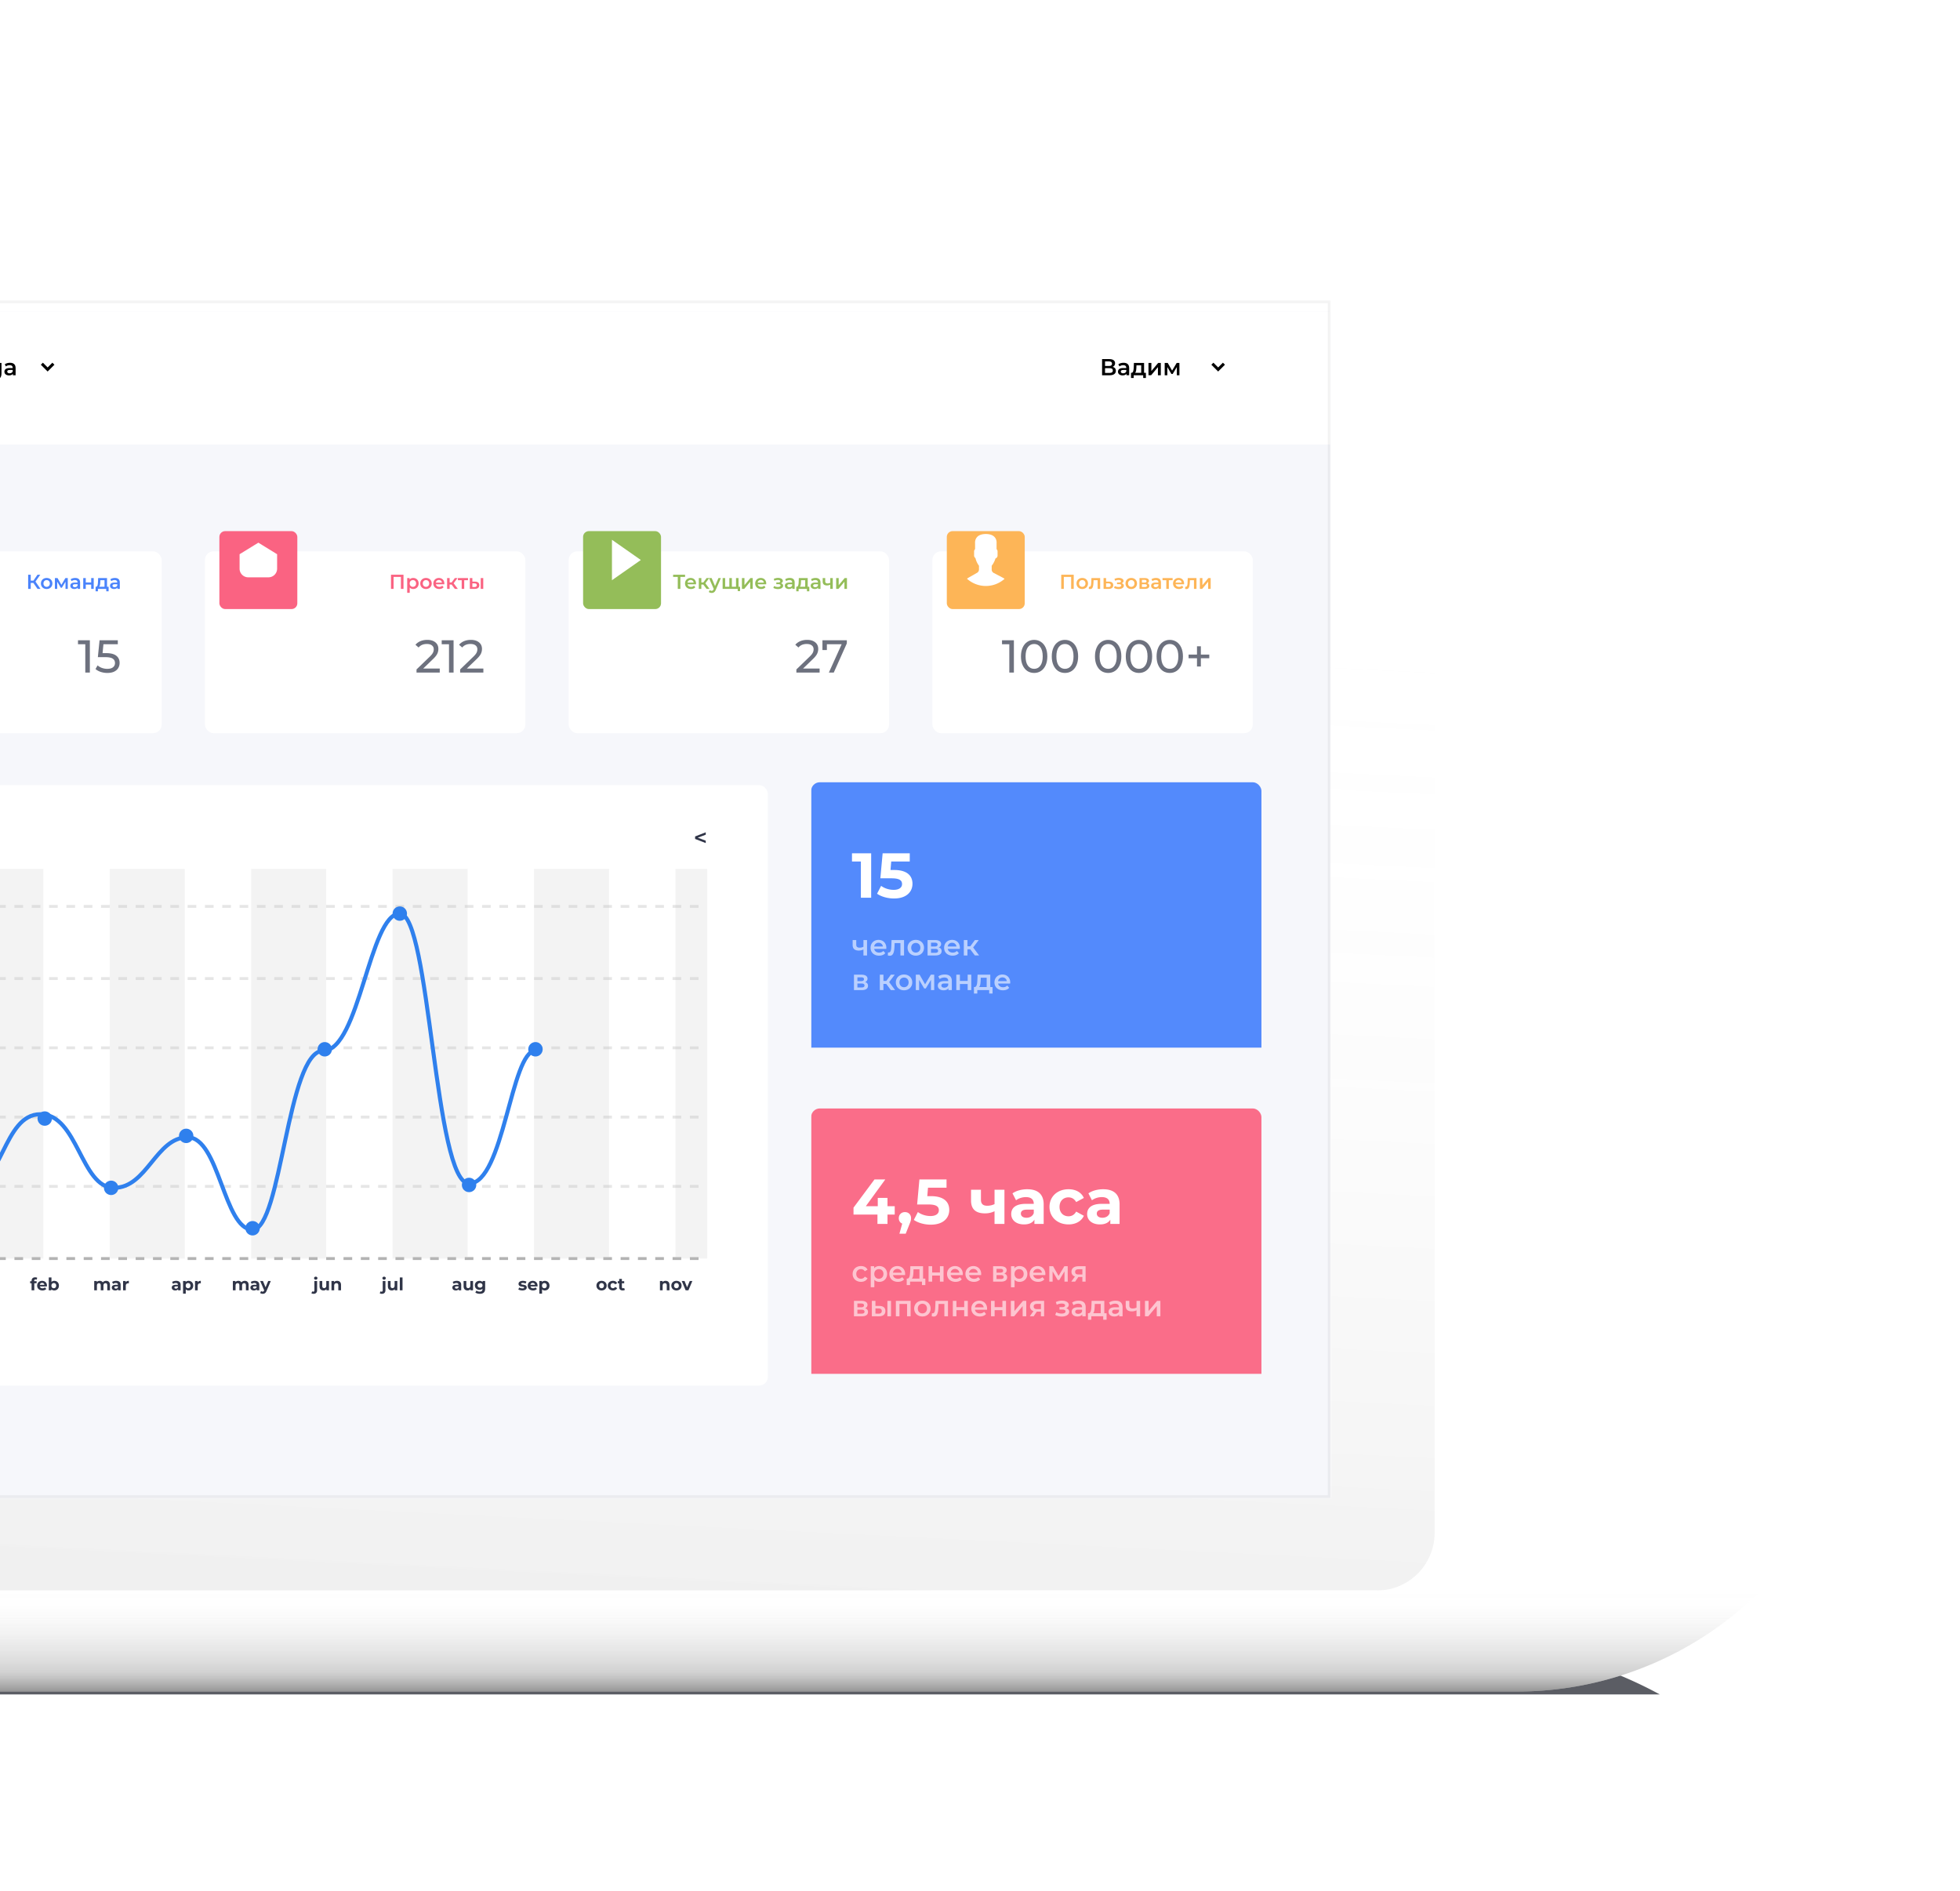 <svg width="679" height="655" fill="none" xmlns="http://www.w3.org/2000/svg" xmlns:xlink="http://www.w3.org/1999/xlink"><g opacity=".78" filter="url(#filter0_f_94:310)"><path d="M-50 578a9 9 0 009 9h616a148.483 148.483 0 00-70.86-18H-41a9 9 0 00-9 9z" fill="#2D2F38"/></g><g filter="url(#filter1_d_94:310)"><rect x="-50" y="65" width="547" height="482" rx="20" fill="#fff"/><rect x="-50" y="65" width="547" height="482" rx="20" fill="url(#paint0_linear_94:310)" fill-opacity=".096"/><path d="M-50 564.5c0-9.665 7.835-17.5 17.5-17.5H610a119.498 119.498 0 01-84.497 35H-32.5c-9.665 0-17.5-7.835-17.5-17.5z" fill="#fff"/><path d="M-50 564.5c0-9.665 7.835-17.5 17.5-17.5H610a119.498 119.498 0 01-84.497 35H-32.5c-9.665 0-17.5-7.835-17.5-17.5z" fill="url(#paint1_linear_94:310)" fill-opacity=".32"/><path d="M-50 564.5c0-9.665 7.835-17.5 17.5-17.5H610a119.498 119.498 0 01-84.497 35H-32.5c-9.665 0-17.5-7.835-17.5-17.5z" fill="url(#paint2_linear_94:310)" fill-opacity=".396"/><mask id="a" style="mask-type:alpha" maskUnits="userSpaceOnUse" x="-50" y="100" width="511" height="415"><path fill="#C4C4C4" d="M-50 100h511v415H-50z"/></mask><g mask="url(#a)"><rect x="-456" y="49" width="1175" height="693" rx="5" fill="#fff"/><rect x="-456" y="49" width="1175" height="693" rx="5" fill="url(#pattern0)"/><g filter="url(#filter2_d_94:310)"><path fill="#F6F7FB" d="M-214 100h675v420h-675z"/></g><g clip-path="url(#clip0_94:310)"><g filter="url(#filter3_d_94:310)"><rect x="281" y="263" width="156" height="96" rx="3" fill="#538AFC"/></g><path d="M295.154 291.6v2.86h3.08V307h3.564v-15.4h-6.644zm14.599 5.786h-1.254l.242-2.926h6.424v-2.86h-9.394l-.792 8.668h3.938c2.794 0 3.586.792 3.586 2.002 0 1.254-1.1 2.002-2.882 2.002-1.606 0-3.212-.506-4.378-1.386l-1.408 2.728c1.496 1.056 3.74 1.65 5.874 1.65 4.4 0 6.402-2.376 6.402-5.104s-1.804-4.774-6.358-4.774z" fill="#fff"/><path opacity=".6" d="M299.12 321.66V324c-.43.2-.9.3-1.34.3-.72 0-1.15-.31-1.15-1.01v-1.63h-1.25v1.71c0 1.33.78 1.93 2.13 1.93a3.7 3.7 0 001.61-.37V327h1.25v-5.34h-1.25zm7.931 2.7c0-1.67-1.14-2.76-2.7-2.76-1.59 0-2.76 1.14-2.76 2.73s1.16 2.74 2.95 2.74c.92 0 1.67-.3 2.15-.87l-.67-.77c-.38.39-.85.58-1.45.58-.93 0-1.58-.5-1.73-1.28h4.19c.01-.12.02-.27.02-.37zm-2.7-1.76c.82 0 1.41.53 1.51 1.3h-3.03c.12-.78.71-1.3 1.52-1.3zm4.519-.94l-.09 2.06c-.06 1.11-.09 2.25-.91 2.25-.07 0-.15-.01-.24-.03l-.06 1.05c.26.07.49.11.69.11 1.26 0 1.54-1.42 1.63-3.32l.05-1.06h2V327h1.25v-5.34h-4.32zm8.383 5.41c1.66 0 2.85-1.14 2.85-2.74 0-1.6-1.19-2.73-2.85-2.73-1.64 0-2.84 1.13-2.84 2.73s1.2 2.74 2.84 2.74zm0-1.07c-.9 0-1.58-.65-1.58-1.67s.68-1.67 1.58-1.67c.91 0 1.59.65 1.59 1.67s-.68 1.67-1.59 1.67zm7.955-1.78c.51-.22.82-.63.82-1.18 0-.88-.78-1.38-2.08-1.38h-2.61V327h2.72c1.44 0 2.14-.56 2.14-1.5 0-.65-.33-1.08-.99-1.28zm-2.68-1.65h1.31c.64 0 .97.21.97.65 0 .44-.33.67-.97.67h-1.31v-1.32zm1.43 3.52h-1.43v-1.37h1.47c.68 0 .99.23.99.7 0 .46-.36.67-1.03.67zm8.571-1.73c0-1.67-1.14-2.76-2.7-2.76-1.59 0-2.76 1.14-2.76 2.73s1.16 2.74 2.95 2.74c.92 0 1.67-.3 2.15-.87l-.67-.77c-.38.39-.85.58-1.45.58-.93 0-1.58-.5-1.73-1.28h4.19c.01-.12.02-.27.02-.37zm-2.7-1.76c.82 0 1.41.53 1.51 1.3h-3.03c.12-.78.71-1.3 1.52-1.3zm7.898 4.4h1.47l-2.07-2.77 1.94-2.57h-1.34l-1.58 2.16h-1v-2.16h-1.25V327h1.25v-2.14h.97l1.61 2.14zm-38.017 9.22c.51-.22.82-.63.82-1.18 0-.88-.78-1.38-2.08-1.38h-2.61V339h2.72c1.44 0 2.14-.56 2.14-1.5 0-.65-.33-1.08-.99-1.28zm-2.68-1.65h1.31c.64 0 .97.21.97.65 0 .44-.33.67-.97.67h-1.31v-1.32zm1.43 3.52h-1.43v-1.37h1.47c.68 0 .99.23.99.7 0 .46-.36.67-1.03.67zm10.165.91h1.47l-2.07-2.77 1.94-2.57h-1.34l-1.58 2.16h-1v-2.16h-1.25V339h1.25v-2.14h.97l1.61 2.14zm4.556.07c1.66 0 2.85-1.14 2.85-2.74 0-1.6-1.19-2.73-2.85-2.73-1.64 0-2.84 1.13-2.84 2.73s1.2 2.74 2.84 2.74zm0-1.07c-.9 0-1.58-.65-1.58-1.67s.68-1.67 1.58-1.67c.91 0 1.59.65 1.59 1.67s-.68 1.67-1.59 1.67zm10.465 1l-.01-5.34h-1.17l-1.99 3.34-1.9-3.34h-1.31V339h1.14v-3.55l1.77 2.99h.54l1.8-2.98V339h1.13zm3.666-5.4c-.86 0-1.69.22-2.26.66l.49.91c.4-.33 1.02-.53 1.62-.53.89 0 1.33.43 1.33 1.16v.08h-1.38c-1.62 0-2.22.7-2.22 1.59 0 .93.77 1.6 1.99 1.6.8 0 1.38-.26 1.68-.72v.65h1.18v-3.13c0-1.54-.89-2.27-2.43-2.27zm-.17 4.56c-.64 0-1.02-.29-1.02-.74 0-.39.23-.71 1.08-.71h1.29v.62c-.21.55-.74.83-1.35.83zm4.147.84h1.25v-2.11h2.69V339h1.25v-5.34h-1.25v2.17h-2.69v-2.17h-1.25V339zm11.775-1.06v-4.28h-4.4l-.07 1.83c-.06 1.25-.19 2.42-.94 2.45h-.25v2.25h1.16V339h4.12v1.19h1.17v-2.25h-.79zm-3.33-2.36l.03-.86h2.05v3.22h-2.63c.43-.41.51-1.36.55-2.36zm10.237.78c0-1.67-1.14-2.76-2.7-2.76-1.59 0-2.76 1.14-2.76 2.73s1.16 2.74 2.95 2.74c.92 0 1.67-.3 2.15-.87l-.67-.77c-.38.39-.85.58-1.45.58-.93 0-1.58-.5-1.73-1.28h4.19c.01-.12.02-.27.02-.37zm-2.7-1.76c.82 0 1.41.53 1.51 1.3h-3.03c.12-.78.71-1.3 1.52-1.3z" fill="#fff"/></g><g clip-path="url(#clip1_94:310)"><g filter="url(#filter4_d_94:310)"><rect x="281" y="376" width="156" height="96" rx="3" fill="#FA6D89"/></g><path d="M309.96 413.862h-2.508v-2.882h-3.366v2.882h-4.136l6.732-9.262h-3.74l-7.26 9.768v2.398h8.294V420h3.476v-3.234h2.508v-2.904zm3.542 2.046c-1.21 0-2.134.836-2.134 2.112 0 .902.462 1.584 1.188 1.87l-.968 3.498h2.178l1.254-3.168c.506-1.21.594-1.628.594-2.2 0-1.254-.88-2.112-2.112-2.112zm8.991-5.522h-1.254l.242-2.926h6.424v-2.86h-9.394l-.792 8.668h3.938c2.794 0 3.586.792 3.586 2.002 0 1.254-1.1 2.002-2.882 2.002-1.606 0-3.212-.506-4.378-1.386l-1.408 2.728c1.496 1.056 3.74 1.65 5.874 1.65 4.4 0 6.402-2.376 6.402-5.104s-1.804-4.774-6.358-4.774zm22.043-2.222v4.972a5.766 5.766 0 01-2.53.572c-1.364 0-2.178-.572-2.178-2.046v-3.498h-3.432v3.718c0 3.102 1.716 4.466 4.84 4.466 1.298 0 2.376-.286 3.3-.748v4.4h3.432v-11.836h-3.432zm11.325-.176c-1.892 0-3.806.506-5.104 1.43l1.232 2.398c.858-.682 2.156-1.1 3.41-1.1 1.848 0 2.728.858 2.728 2.332h-2.728c-3.608 0-5.082 1.452-5.082 3.542 0 2.046 1.65 3.586 4.422 3.586 1.738 0 2.97-.572 3.608-1.65V420h3.212v-6.754c0-3.586-2.09-5.258-5.698-5.258zm-.264 9.878c-1.21 0-1.936-.572-1.936-1.43 0-.792.506-1.386 2.112-1.386h2.354v1.21c-.396 1.078-1.386 1.606-2.53 1.606zm14.576 2.31c2.486 0 4.444-1.1 5.302-2.992l-2.662-1.452c-.638 1.144-1.584 1.628-2.662 1.628-1.738 0-3.102-1.21-3.102-3.278s1.364-3.278 3.102-3.278c1.078 0 2.024.506 2.662 1.628l2.662-1.43c-.858-1.936-2.816-3.014-5.302-3.014-3.85 0-6.6 2.53-6.6 6.094 0 3.564 2.75 6.094 6.6 6.094zm11.985-12.188c-1.892 0-3.806.506-5.104 1.43l1.232 2.398c.858-.682 2.156-1.1 3.41-1.1 1.848 0 2.728.858 2.728 2.332h-2.728c-3.608 0-5.082 1.452-5.082 3.542 0 2.046 1.65 3.586 4.422 3.586 1.738 0 2.97-.572 3.608-1.65V420h3.212v-6.754c0-3.586-2.09-5.258-5.698-5.258zm-.264 9.878c-1.21 0-1.936-.572-1.936-1.43 0-.792.506-1.386 2.112-1.386h2.354v1.21c-.396 1.078-1.386 1.606-2.53 1.606z" fill="#fff"/><path opacity=".6" d="M298.27 440.07c1.04 0 1.87-.45 2.28-1.25l-.96-.56c-.32.51-.8.74-1.33.74-.92 0-1.62-.63-1.62-1.67 0-1.03.7-1.67 1.62-1.67.53 0 1.01.23 1.33.74l.96-.56c-.41-.81-1.24-1.24-2.28-1.24-1.69 0-2.89 1.13-2.89 2.73s1.2 2.74 2.89 2.74zm6.341-5.47c-.73 0-1.35.25-1.77.76v-.7h-1.19v7.28h1.25v-2.59c.43.49 1.03.72 1.71.72 1.56 0 2.71-1.08 2.71-2.74 0-1.65-1.15-2.73-2.71-2.73zm-.14 4.4c-.9 0-1.59-.65-1.59-1.67s.69-1.67 1.59-1.67c.9 0 1.58.65 1.58 1.67s-.68 1.67-1.58 1.67zm9.094-1.64c0-1.67-1.14-2.76-2.7-2.76-1.59 0-2.76 1.14-2.76 2.73s1.16 2.74 2.95 2.74c.92 0 1.67-.3 2.15-.87l-.67-.77c-.38.39-.85.58-1.45.58-.93 0-1.58-.5-1.73-1.28h4.19c.01-.12.02-.27.02-.37zm-2.7-1.76c.82 0 1.41.53 1.51 1.3h-3.03c.12-.78.71-1.3 1.52-1.3zm8.908 3.34v-4.28h-4.4l-.07 1.83c-.06 1.25-.19 2.42-.94 2.45h-.25v2.25h1.16V440h4.12v1.19h1.17v-2.25h-.79zm-3.33-2.36l.03-.86h2.05v3.22h-2.63c.43-.41.51-1.36.55-2.36zm5.237 3.42h1.25v-2.11h2.69V440h1.25v-5.34h-1.25v2.17h-2.69v-2.17h-1.25V440zm11.865-2.64c0-1.67-1.14-2.76-2.7-2.76-1.59 0-2.76 1.14-2.76 2.73s1.16 2.74 2.95 2.74c.92 0 1.67-.3 2.15-.87l-.67-.77c-.38.39-.85.58-1.45.58-.93 0-1.58-.5-1.73-1.28h4.19c.01-.12.02-.27.02-.37zm-2.7-1.76c.82 0 1.41.53 1.51 1.3h-3.03c.12-.78.71-1.3 1.52-1.3zm9.067 1.76c0-1.67-1.14-2.76-2.7-2.76-1.59 0-2.76 1.14-2.76 2.73s1.16 2.74 2.95 2.74c.92 0 1.67-.3 2.15-.87l-.67-.77c-.38.39-.85.58-1.45.58-.93 0-1.58-.5-1.73-1.28h4.19c.01-.12.02-.27.02-.37zm-2.7-1.76c.82 0 1.41.53 1.51 1.3h-3.03c.12-.78.71-1.3 1.52-1.3zm10.701 1.62c.51-.22.82-.63.82-1.18 0-.88-.78-1.38-2.08-1.38h-2.61V440h2.72c1.44 0 2.14-.56 2.14-1.5 0-.65-.33-1.08-.99-1.28zm-2.68-1.65h1.31c.64 0 .97.21.97.65 0 .44-.33.67-.97.67h-1.31v-1.32zm1.43 3.52h-1.43v-1.37h1.47c.68 0 .99.23.99.7 0 .46-.36.67-1.03.67zm6.532-4.49c-.73 0-1.35.25-1.77.76v-.7h-1.19v7.28h1.25v-2.59c.43.49 1.03.72 1.71.72 1.56 0 2.71-1.08 2.71-2.74 0-1.65-1.15-2.73-2.71-2.73zm-.14 4.4c-.9 0-1.59-.65-1.59-1.67s.69-1.67 1.59-1.67c.9 0 1.58.65 1.58 1.67s-.68 1.67-1.58 1.67zm9.094-1.64c0-1.67-1.14-2.76-2.7-2.76-1.59 0-2.76 1.14-2.76 2.73s1.16 2.74 2.95 2.74c.92 0 1.67-.3 2.15-.87l-.67-.77c-.38.39-.85.58-1.45.58-.93 0-1.58-.5-1.73-1.28h4.19c.01-.12.02-.27.02-.37zm-2.7-1.76c.82 0 1.41.53 1.51 1.3h-3.03c.12-.78.71-1.3 1.52-1.3zm10.447 4.4l-.01-5.34h-1.17l-1.99 3.34-1.9-3.34h-1.31V440h1.14v-3.55l1.77 2.99h.54l1.8-2.98V440h1.13zm3.736-5.34c-1.49 0-2.44.67-2.44 1.92 0 .82.43 1.38 1.19 1.64l-1.26 1.78h1.34l1.09-1.61h1.41V440h1.12v-5.34h-2.45zm.04 1.05h1.29v1.81h-1.33c-.77 0-1.17-.28-1.17-.9 0-.64.44-.91 1.21-.91zm-73.962 13.51c.51-.22.82-.63.82-1.18 0-.88-.78-1.38-2.08-1.38h-2.61V452h2.72c1.44 0 2.14-.56 2.14-1.5 0-.65-.33-1.08-.99-1.28zm-2.68-1.65h1.31c.64 0 .97.21.97.65 0 .44-.33.67-.97.67h-1.31v-1.32zm1.43 3.52h-1.43v-1.37h1.47c.68 0 .99.23.99.7 0 .46-.36.67-1.03.67zm6.171-2.67l-1.35-.01v-1.75h-1.25V452l2.42.01c1.46.01 2.28-.66 2.28-1.83 0-1.11-.73-1.76-2.1-1.76zm2.79 3.58h1.25v-5.34h-1.25V452zm-3.08-.91l-1.06-.01v-1.81l1.06.01c.74.01 1.13.27 1.13.88 0 .62-.4.94-1.13.93zm6.011-4.43V452h1.25v-4.28h2.63V452h1.24v-5.34h-5.12zm9.186 5.41c1.66 0 2.85-1.14 2.85-2.74 0-1.6-1.19-2.73-2.85-2.73-1.64 0-2.84 1.13-2.84 2.73s1.2 2.74 2.84 2.74zm0-1.07c-.9 0-1.58-.65-1.58-1.67s.68-1.67 1.58-1.67c.91 0 1.59.65 1.59 1.67s-.68 1.67-1.59 1.67zm4.547-4.34l-.09 2.06c-.06 1.11-.09 2.25-.91 2.25-.07 0-.15-.01-.24-.03l-.06 1.05c.26.07.49.11.69.11 1.26 0 1.54-1.42 1.63-3.32l.05-1.06h2V452h1.25v-5.34h-4.32zm6.003 5.34h1.25v-2.11h2.69V452h1.25v-5.34h-1.25v2.17h-2.69v-2.17h-1.25V452zm11.865-2.64c0-1.67-1.14-2.76-2.7-2.76-1.59 0-2.76 1.14-2.76 2.73s1.16 2.74 2.95 2.74c.92 0 1.67-.3 2.15-.87l-.67-.77c-.38.39-.85.58-1.45.58-.93 0-1.58-.5-1.73-1.28h4.19c.01-.12.02-.27.02-.37zm-2.7-1.76c.82 0 1.41.53 1.51 1.3h-3.03c.12-.78.71-1.3 1.52-1.3zm4.067 4.4h1.25v-2.11h2.69V452h1.25v-5.34h-1.25v2.17h-2.69v-2.17h-1.25V452zm6.866 0h1.15l2.94-3.52V452h1.25v-5.34h-1.14l-2.95 3.52v-3.52h-1.25V452zm9.081-5.34c-1.49 0-2.44.67-2.44 1.92 0 .82.43 1.38 1.19 1.64l-1.26 1.78h1.34l1.09-1.61h1.41V452h1.12v-5.34h-2.45zm.04 1.05h1.29v1.81h-1.33c-.77 0-1.17-.28-1.17-.9 0-.64.44-.91 1.21-.91zm10.045 1.51c.55-.22.9-.65.9-1.17 0-.88-1-1.47-2.37-1.47-.7 0-1.39.15-2.12.49l.32.92c.59-.26 1.15-.39 1.69-.39.75 0 1.2.24 1.2.63s-.37.61-1 .61h-.94v.84h1.04c.67 0 1.05.23 1.05.65 0 .46-.51.73-1.34.73-.66 0-1.34-.17-1.86-.46l-.36.93c.64.36 1.46.56 2.28.56 1.49 0 2.56-.67 2.56-1.66 0-.59-.39-1.02-1.05-1.21zm4.328-2.62c-.86 0-1.69.22-2.26.66l.49.91c.4-.33 1.02-.53 1.62-.53.89 0 1.33.43 1.33 1.16v.08h-1.38c-1.62 0-2.22.7-2.22 1.59 0 .93.77 1.6 1.99 1.6.8 0 1.38-.26 1.68-.72v.65h1.18v-3.13c0-1.54-.89-2.27-2.43-2.27zm-.17 4.56c-.64 0-1.02-.29-1.02-.74 0-.39.23-.71 1.08-.71h1.29v.62c-.21.55-.74.83-1.35.83zm9.056-.22v-4.28h-4.4l-.07 1.83c-.06 1.25-.19 2.42-.94 2.45h-.25v2.25h1.16V452h4.12v1.19h1.17v-2.25h-.79zm-3.33-2.36l.03-.86h2.05v3.22h-2.63c.43-.41.51-1.36.55-2.36zm7.227-1.98c-.86 0-1.69.22-2.26.66l.49.91c.4-.33 1.02-.53 1.62-.53.89 0 1.33.43 1.33 1.16v.08h-1.38c-1.62 0-2.22.7-2.22 1.59 0 .93.77 1.6 1.99 1.6.8 0 1.38-.26 1.68-.72v.65h1.18v-3.13c0-1.54-.89-2.27-2.43-2.27zm-.17 4.56c-.64 0-1.02-.29-1.02-.74 0-.39.23-.71 1.08-.71h1.29v.62c-.21.55-.74.83-1.35.83zm7.427-4.5V449c-.43.2-.9.3-1.34.3-.72 0-1.15-.31-1.15-1.01v-1.63h-1.25v1.71c0 1.33.78 1.93 2.13 1.93a3.7 3.7 0 001.61-.37V452h1.25v-5.34h-1.25zm2.931 5.34h1.15l2.94-3.52V452h1.25v-5.34h-1.14l-2.95 3.52v-3.52h-1.25V452z" fill="#fff"/></g><g filter="url(#filter5_d_94:310)"><path fill="#fff" d="M-214 100h675v46h-675z"/></g><g filter="url(#filter6_d_94:310)"><rect x="-55" y="183" width="111" height="63" rx="3" fill="#fff"/></g><path d="M12.992 200h1.028l-1.736-2.527 1.673-2.373h-.966l-1.406 2.051h-.939V195.1H9.75v4.9h.896v-2.065h.91L12.992 200zm3.166.049c1.162 0 1.995-.798 1.995-1.918 0-1.12-.833-1.911-1.995-1.911-1.148 0-1.988.791-1.988 1.911s.84 1.918 1.988 1.918zm0-.749c-.63 0-1.106-.455-1.106-1.169s.476-1.169 1.106-1.169c.637 0 1.113.455 1.113 1.169s-.476 1.169-1.113 1.169zm7.326.7l-.007-3.738h-.82l-1.392 2.338-1.33-2.338h-.917V200h.798v-2.485l1.239 2.093h.378l1.26-2.086V200h.79zm2.566-3.78c-.602 0-1.183.154-1.582.462l.343.637c.28-.231.714-.371 1.134-.371.623 0 .931.301.931.812v.056h-.966c-1.134 0-1.554.49-1.554 1.113 0 .651.54 1.12 1.393 1.12.56 0 .966-.182 1.176-.504V200h.826v-2.191c0-1.078-.623-1.589-1.7-1.589zm-.119 3.192c-.448 0-.714-.203-.714-.518 0-.273.161-.497.756-.497h.903v.434c-.147.385-.518.581-.945.581zm2.903.588h.875v-1.477h1.883V200h.875v-3.738h-.875v1.519H29.71v-1.519h-.875V200zm8.243-.742v-2.996h-3.08l-.05 1.281c-.041.875-.132 1.694-.657 1.715h-.175v1.575h.812V200h2.884v.833h.819v-1.575h-.553zm-2.331-1.652l.02-.602h1.436v2.254H34.36c.3-.287.357-.952.385-1.652zm5.058-1.386c-.602 0-1.183.154-1.582.462l.343.637c.28-.231.714-.371 1.134-.371.623 0 .931.301.931.812v.056h-.966c-1.134 0-1.554.49-1.554 1.113 0 .651.54 1.12 1.393 1.12.56 0 .966-.182 1.176-.504V200h.826v-2.191c0-1.078-.623-1.589-1.7-1.589zm-.119 3.192c-.448 0-.714-.203-.714-.518 0-.273.161-.497.756-.497h.903v.434c-.147.385-.518.581-.945.581z" fill="#4A83FB"/><path opacity=".7" d="M31.13 217.8V229h-1.583v-9.808h-2.528V217.8h4.112zm5.65 4.464c1.6 0 2.774.304 3.52.912.758.597 1.137 1.419 1.137 2.464 0 .661-.16 1.259-.48 1.792-.31.523-.785.939-1.425 1.248-.629.299-1.407.448-2.335.448a7.48 7.48 0 01-2.289-.352c-.736-.245-1.343-.581-1.824-1.008l.736-1.264c.385.363.875.656 1.472.88a5.58 5.58 0 001.889.32c.842 0 1.493-.176 1.952-.528.469-.363.703-.853.703-1.472 0-.672-.255-1.179-.767-1.52-.513-.352-1.387-.528-2.625-.528H33.9l.593-5.856h6.32v1.392h-4.977l-.303 3.072h1.248z" fill="#303548"/><g filter="url(#filter7_d_94:310)"><rect x="71" y="183" width="111" height="63" rx="3" fill="#fff"/></g><g filter="url(#filter8_d_94:310)"><rect x="76" y="176" width="27" height="27" rx="2" fill="#FA6382"/></g><path d="M83 188v5a3 3 0 003 3h7a3 3 0 003-3v-5l-6.5-4-6.5 4z" fill="#fff"/><path d="M135.45 195.1v4.9h.896v-4.13h2.541V200h.896v-4.9h-4.333zm7.689 1.12c-.511 0-.945.175-1.239.532v-.49h-.833v5.096h.875v-1.813c.301.343.721.504 1.197.504 1.092 0 1.897-.756 1.897-1.918 0-1.155-.805-1.911-1.897-1.911zm-.098 3.08c-.63 0-1.113-.455-1.113-1.169s.483-1.169 1.113-1.169 1.106.455 1.106 1.169-.476 1.169-1.106 1.169zm4.531.749c1.162 0 1.995-.798 1.995-1.918 0-1.12-.833-1.911-1.995-1.911-1.148 0-1.988.791-1.988 1.911s.84 1.918 1.988 1.918zm0-.749c-.63 0-1.106-.455-1.106-1.169s.476-1.169 1.106-1.169c.637 0 1.113.455 1.113 1.169s-.476 1.169-1.113 1.169zm6.36-1.148c0-1.169-.798-1.932-1.89-1.932-1.113 0-1.932.798-1.932 1.911s.812 1.918 2.065 1.918c.644 0 1.169-.21 1.505-.609l-.469-.539c-.266.273-.595.406-1.015.406-.651 0-1.106-.35-1.211-.896h2.933c.007-.084.014-.189.014-.259zm-1.89-1.232c.574 0 .987.371 1.057.91h-2.121c.084-.546.497-.91 1.064-.91zm5.528 3.08h1.029l-1.449-1.939 1.358-1.799h-.938l-1.106 1.512h-.7v-1.512h-.875V200h.875v-1.498h.679L157.57 200zm4.559-3.738h-3.5v.742h1.316V200h.875v-2.996h1.309v-.742zm2.455 1.232l-.945-.007v-1.225h-.875V200l1.694.007c1.022.007 1.596-.462 1.596-1.281 0-.777-.511-1.232-1.47-1.232zm1.953 2.506h.875v-3.738h-.875V200zm-2.156-.637l-.742-.007v-1.267l.742.007c.518.007.791.189.791.616 0 .434-.28.658-.791.651z" fill="#FA6382"/><path opacity=".7" d="M152.343 227.608V229h-8.048v-1.088l4.56-4.4c.555-.533.928-.992 1.12-1.376.192-.395.288-.789.288-1.184 0-.587-.208-1.04-.624-1.36-.405-.331-.992-.496-1.76-.496-1.237 0-2.192.405-2.864 1.216l-1.088-.944c.437-.533 1.008-.949 1.712-1.248.715-.299 1.509-.448 2.384-.448 1.173 0 2.107.283 2.8.848.693.555 1.04 1.312 1.04 2.272a3.87 3.87 0 01-.384 1.696c-.256.533-.741 1.141-1.456 1.824l-3.424 3.296h5.744zm4.788-9.808V229h-1.584v-9.808h-2.528V217.8h4.112zm10.322 9.808V229h-8.048v-1.088l4.56-4.4c.554-.533.928-.992 1.12-1.376.192-.395.288-.789.288-1.184 0-.587-.208-1.04-.624-1.36-.406-.331-.992-.496-1.76-.496-1.238 0-2.192.405-2.864 1.216l-1.088-.944c.437-.533 1.008-.949 1.712-1.248.714-.299 1.509-.448 2.384-.448 1.173 0 2.106.283 2.8.848.693.555 1.04 1.312 1.04 2.272a3.87 3.87 0 01-.384 1.696c-.256.533-.742 1.141-1.456 1.824l-3.424 3.296h5.744z" fill="#303548"/><g filter="url(#filter9_d_94:310)"><rect x="197" y="183" width="111" height="63" rx="3" fill="#fff"/></g><g filter="url(#filter10_d_94:310)"><rect x="202" y="176" width="27" height="27" rx="2" fill="#94BD59"/></g><path d="M222 190l-10-7v14l10-7z" fill="#fff"/><path d="M237.327 195.1h-4.144v.77h1.617V200h.903v-4.13h1.624v-.77zm3.804 3.052c0-1.169-.798-1.932-1.89-1.932-1.113 0-1.932.798-1.932 1.911s.812 1.918 2.065 1.918c.644 0 1.169-.21 1.505-.609l-.469-.539c-.266.273-.595.406-1.015.406-.651 0-1.106-.35-1.211-.896h2.933c.007-.084.014-.189.014-.259zm-1.89-1.232c.574 0 .987.371 1.057.91h-2.121c.084-.546.497-.91 1.064-.91zm5.528 3.08h1.029l-1.449-1.939 1.358-1.799h-.938l-1.106 1.512h-.7v-1.512h-.875V200h.875v-1.498h.679l1.127 1.498zm4.122-3.738l-1.183 2.765-1.176-2.765h-.91l1.631 3.752-.063.147c-.168.371-.35.518-.658.518a.948.948 0 01-.644-.259l-.35.644c.238.217.63.343 1.001.343.623 0 1.099-.259 1.442-1.106l1.75-4.039h-.84zm6.957 2.996v-2.996h-.875v2.996h-1.435v-2.996h-.875v2.996h-1.449v-2.996h-.875V200h5.229v.77h.819v-1.512h-.539zm1.177.742h.805l2.058-2.464V200h.875v-3.738h-.798l-2.065 2.464v-2.464h-.875V200zm8.415-1.848c0-1.169-.798-1.932-1.89-1.932-1.113 0-1.932.798-1.932 1.911s.812 1.918 2.065 1.918c.644 0 1.169-.21 1.505-.609l-.469-.539c-.266.273-.595.406-1.015.406-.651 0-1.106-.35-1.211-.896h2.933c.007-.084.014-.189.014-.259zm-1.89-1.232c.574 0 .987.371 1.057.91h-2.121c.084-.546.497-.91 1.064-.91zm7.014 1.134c.385-.154.63-.455.63-.819 0-.616-.7-1.029-1.659-1.029-.49 0-.973.105-1.484.343l.224.644a2.925 2.925 0 011.183-.273c.525 0 .84.168.84.441s-.259.427-.7.427h-.658v.588h.728c.469 0 .735.161.735.455 0 .322-.357.511-.938.511-.462 0-.938-.119-1.302-.322l-.252.651c.448.252 1.022.392 1.596.392 1.043 0 1.792-.469 1.792-1.162 0-.413-.273-.714-.735-.847zm3.029-1.834c-.602 0-1.183.154-1.582.462l.343.637c.28-.231.714-.371 1.134-.371.623 0 .931.301.931.812v.056h-.966c-1.134 0-1.554.49-1.554 1.113 0 .651.539 1.12 1.393 1.12.56 0 .966-.182 1.176-.504V200h.826v-2.191c0-1.078-.623-1.589-1.701-1.589zm-.119 3.192c-.448 0-.714-.203-.714-.518 0-.273.161-.497.756-.497h.903v.434c-.147.385-.518.581-.945.581zm6.34-.154v-2.996h-3.08l-.049 1.281c-.042.875-.133 1.694-.658 1.715h-.175v1.575h.812V200h2.884v.833h.819v-1.575h-.553zm-2.331-1.652l.021-.602h1.435v2.254h-1.841c.301-.287.357-.952.385-1.652zm5.059-1.386c-.602 0-1.183.154-1.582.462l.343.637c.28-.231.714-.371 1.134-.371.623 0 .931.301.931.812v.056h-.966c-1.134 0-1.554.49-1.554 1.113 0 .651.539 1.12 1.393 1.12.56 0 .966-.182 1.176-.504V200h.826v-2.191c0-1.078-.623-1.589-1.701-1.589zm-.119 3.192c-.448 0-.714-.203-.714-.518 0-.273.161-.497.756-.497h.903v.434c-.147.385-.518.581-.945.581zm5.198-3.15v1.638c-.301.14-.63.21-.938.21-.504 0-.805-.217-.805-.707v-1.141h-.875v1.197c0 .931.546 1.351 1.491 1.351a2.59 2.59 0 001.127-.259V200h.875v-3.738h-.875zm2.052 3.738h.805l2.058-2.464V200h.875v-3.738h-.798l-2.065 2.464v-2.464h-.875V200z" fill="#94BD59"/><path opacity=".7" d="M283.937 227.608V229h-8.048v-1.088l4.56-4.4c.555-.533.928-.992 1.12-1.376.192-.395.288-.789.288-1.184 0-.587-.208-1.04-.624-1.36-.405-.331-.992-.496-1.76-.496-1.237 0-2.192.405-2.864 1.216l-1.088-.944c.437-.533 1.008-.949 1.712-1.248.715-.299 1.509-.448 2.384-.448 1.173 0 2.107.283 2.8.848.693.555 1.04 1.312 1.04 2.272a3.87 3.87 0 01-.384 1.696c-.256.533-.741 1.141-1.456 1.824l-3.424 3.296h5.744zm9.429-9.808v1.088L288.838 229h-1.696l4.432-9.808h-5.12v2h-1.536V217.8h8.448z" fill="#303548"/><g filter="url(#filter11_d_94:310)"><rect x="323" y="183" width="111" height="63" rx="3" fill="#fff"/></g><g filter="url(#filter12_d_94:310)"><rect x="328" y="176" width="27" height="27" rx="2" fill="#FDB557"/></g><path d="M338.506 194.421l-3.021 1.725a2.741 2.741 0 00-.485.361c1.761 1.555 4.035 2.493 6.519 2.493 2.466 0 4.725-.924 6.481-2.458a2.655 2.655 0 00-.533-.373l-3.234-1.694a1.298 1.298 0 01-.682-1.155v-1.329c.091-.108.194-.247.306-.412a7.938 7.938 0 001.005-2.121c.415-.134.721-.535.721-1.012v-1.419c0-.312-.133-.59-.339-.786v-2.05s.403-3.191-3.725-3.191c-4.127 0-3.725 3.191-3.725 3.191v2.05a1.082 1.082 0 00-.338.786v1.419c0 .373.187.702.468.892a7.165 7.165 0 001.225 2.653v1.296c0 .472-.247.907-.643 1.134z" fill="#fff"/><path d="M367.639 195.1v4.9h.896v-4.13h2.541V200h.896v-4.9h-4.333zm7.283 4.949c1.162 0 1.995-.798 1.995-1.918 0-1.12-.833-1.911-1.995-1.911-1.148 0-1.988.791-1.988 1.911s.84 1.918 1.988 1.918zm0-.749c-.63 0-1.106-.455-1.106-1.169s.476-1.169 1.106-1.169c.637 0 1.113.455 1.113 1.169s-.476 1.169-1.113 1.169zm3.182-3.038l-.063 1.442c-.042.777-.063 1.575-.637 1.575a.785.785 0 01-.168-.021l-.042.735c.182.049.343.077.483.077.882 0 1.078-.994 1.141-2.324l.035-.742h1.4V200h.875v-3.738h-3.024zm6.079 1.232l-1.001-.007v-1.225h-.875V200l1.75.007c1.022.007 1.603-.462 1.603-1.281 0-.777-.518-1.232-1.477-1.232zm-.203 1.869l-.798-.007v-1.267l.798.007c.518.007.791.189.791.616 0 .434-.28.658-.791.651zm4.613-1.309c.385-.154.63-.455.63-.819 0-.616-.7-1.029-1.659-1.029-.49 0-.973.105-1.484.343l.224.644a2.925 2.925 0 011.183-.273c.525 0 .84.168.84.441s-.259.427-.7.427h-.658v.588h.728c.469 0 .735.161.735.455 0 .322-.357.511-.938.511-.462 0-.938-.119-1.302-.322l-.252.651c.448.252 1.022.392 1.596.392 1.043 0 1.792-.469 1.792-1.162 0-.413-.273-.714-.735-.847zm3.303 1.995c1.162 0 1.995-.798 1.995-1.918 0-1.12-.833-1.911-1.995-1.911-1.148 0-1.988.791-1.988 1.911s.84 1.918 1.988 1.918zm0-.749c-.63 0-1.106-.455-1.106-1.169s.476-1.169 1.106-1.169c.637 0 1.113.455 1.113 1.169s-.476 1.169-1.113 1.169zm5.568-1.246c.357-.154.574-.441.574-.826 0-.616-.546-.966-1.456-.966h-1.827V200h1.904c1.008 0 1.498-.392 1.498-1.05 0-.455-.231-.756-.693-.896zm-1.876-1.155h.917c.448 0 .679.147.679.455 0 .308-.231.469-.679.469h-.917v-.924zm1.001 2.464h-1.001v-.959h1.029c.476 0 .693.161.693.49 0 .322-.252.469-.721.469zm3.893-3.143c-.602 0-1.183.154-1.582.462l.343.637c.28-.231.714-.371 1.134-.371.623 0 .931.301.931.812v.056h-.966c-1.134 0-1.554.49-1.554 1.113 0 .651.539 1.12 1.393 1.12.56 0 .966-.182 1.176-.504V200h.826v-2.191c0-1.078-.623-1.589-1.701-1.589zm-.119 3.192c-.448 0-.714-.203-.714-.518 0-.273.161-.497.756-.497h.903v.434c-.147.385-.518.581-.945.581zm5.864-3.15h-3.5v.742h1.316V200h.875v-2.996h1.309v-.742zm3.97 1.89c0-1.169-.798-1.932-1.89-1.932-1.113 0-1.932.798-1.932 1.911s.812 1.918 2.065 1.918c.644 0 1.169-.21 1.505-.609l-.469-.539c-.266.273-.595.406-1.015.406-.651 0-1.106-.35-1.211-.896h2.933c.007-.084.014-.189.014-.259zm-1.89-1.232c.574 0 .987.371 1.057.91h-2.121c.084-.546.497-.91 1.064-.91zm3.164-.658l-.063 1.442c-.042.777-.063 1.575-.637 1.575a.785.785 0 01-.168-.021l-.042.735c.182.049.343.077.483.077.882 0 1.078-.994 1.141-2.324l.035-.742h1.4V200h.875v-3.738h-3.024zm4.202 3.738h.805l2.058-2.464V200h.875v-3.738h-.798l-2.065 2.464v-2.464h-.875V200z" fill="#FDB557"/><path opacity=".7" d="M351.24 217.8V229h-1.584v-9.808h-2.528V217.8h4.112zm7.026 11.328c-.885 0-1.675-.224-2.368-.672-.683-.459-1.221-1.12-1.616-1.984-.395-.864-.592-1.888-.592-3.072 0-1.184.197-2.208.592-3.072.395-.864.933-1.52 1.616-1.968.693-.459 1.483-.688 2.368-.688.875 0 1.653.229 2.336.688.693.448 1.237 1.104 1.632 1.968.395.864.592 1.888.592 3.072 0 1.184-.197 2.208-.592 3.072-.395.864-.939 1.525-1.632 1.984-.683.448-1.461.672-2.336.672zm0-1.424c.896 0 1.611-.368 2.144-1.104.544-.736.816-1.803.816-3.2 0-1.397-.272-2.464-.816-3.2-.533-.736-1.248-1.104-2.144-1.104-.907 0-1.632.368-2.176 1.104-.533.736-.8 1.803-.8 3.2 0 1.397.267 2.464.8 3.2.544.736 1.269 1.104 2.176 1.104zm10.672 1.424c-.886 0-1.675-.224-2.368-.672-.683-.459-1.222-1.12-1.616-1.984-.395-.864-.592-1.888-.592-3.072 0-1.184.197-2.208.592-3.072.394-.864.933-1.52 1.616-1.968.693-.459 1.482-.688 2.368-.688.874 0 1.653.229 2.336.688.693.448 1.237 1.104 1.632 1.968.394.864.592 1.888.592 3.072 0 1.184-.198 2.208-.592 3.072-.395.864-.939 1.525-1.632 1.984-.683.448-1.462.672-2.336.672zm0-1.424c.896 0 1.61-.368 2.144-1.104.544-.736.816-1.803.816-3.2 0-1.397-.272-2.464-.816-3.2-.534-.736-1.248-1.104-2.144-1.104-.907 0-1.632.368-2.176 1.104-.534.736-.8 1.803-.8 3.2 0 1.397.266 2.464.8 3.2.544.736 1.269 1.104 2.176 1.104zm14.969 1.424c-.886 0-1.675-.224-2.368-.672-.683-.459-1.222-1.12-1.616-1.984-.395-.864-.592-1.888-.592-3.072 0-1.184.197-2.208.592-3.072.394-.864.933-1.52 1.616-1.968.693-.459 1.482-.688 2.368-.688.874 0 1.653.229 2.336.688.693.448 1.237 1.104 1.632 1.968.394.864.592 1.888.592 3.072 0 1.184-.198 2.208-.592 3.072-.395.864-.939 1.525-1.632 1.984-.683.448-1.462.672-2.336.672zm0-1.424c.896 0 1.61-.368 2.144-1.104.544-.736.816-1.803.816-3.2 0-1.397-.272-2.464-.816-3.2-.534-.736-1.248-1.104-2.144-1.104-.907 0-1.632.368-2.176 1.104-.534.736-.8 1.803-.8 3.2 0 1.397.266 2.464.8 3.2.544.736 1.269 1.104 2.176 1.104zm10.671 1.424c-.885 0-1.674-.224-2.368-.672-.682-.459-1.221-1.12-1.616-1.984-.394-.864-.592-1.888-.592-3.072 0-1.184.198-2.208.592-3.072.395-.864.934-1.52 1.616-1.968.694-.459 1.483-.688 2.368-.688.875 0 1.654.229 2.336.688.694.448 1.238 1.104 1.632 1.968.395.864.592 1.888.592 3.072 0 1.184-.197 2.208-.592 3.072-.394.864-.938 1.525-1.632 1.984-.682.448-1.461.672-2.336.672zm0-1.424c.896 0 1.611-.368 2.144-1.104.544-.736.816-1.803.816-3.2 0-1.397-.272-2.464-.816-3.2-.533-.736-1.248-1.104-2.144-1.104-.906 0-1.632.368-2.176 1.104-.533.736-.8 1.803-.8 3.2 0 1.397.267 2.464.8 3.2.544.736 1.27 1.104 2.176 1.104zm10.672 1.424c-.885 0-1.674-.224-2.368-.672-.682-.459-1.221-1.12-1.616-1.984-.394-.864-.592-1.888-.592-3.072 0-1.184.198-2.208.592-3.072.395-.864.934-1.52 1.616-1.968.694-.459 1.483-.688 2.368-.688.875 0 1.654.229 2.336.688.694.448 1.238 1.104 1.632 1.968.395.864.592 1.888.592 3.072 0 1.184-.197 2.208-.592 3.072-.394.864-.938 1.525-1.632 1.984-.682.448-1.461.672-2.336.672zm0-1.424c.896 0 1.611-.368 2.144-1.104.544-.736.816-1.803.816-3.2 0-1.397-.272-2.464-.816-3.2-.533-.736-1.248-1.104-2.144-1.104-.906 0-1.632.368-2.176 1.104-.533.736-.8 1.803-.8 3.2 0 1.397.267 2.464.8 3.2.544.736 1.27 1.104 2.176 1.104zm13.678-3.664h-2.912v2.864h-1.344v-2.864h-2.912v-1.264h2.912v-2.88h1.344v2.88h2.912v1.264z" fill="#303548"/><g filter="url(#filter13_d_94:310)"><rect x="-55" y="264" width="321" height="208" rx="3" fill="#fff"/></g><path d="M244.489 284.336l-3.688 1.432v.864l3.688 1.432v-.832l-2.76-1.032 2.76-1.032v-.832z" fill="#303548"/><path opacity=".1" d="M-25 310h270m-270 25h270m-270 24h270m-270 24h270m-270 24h270" stroke="#000" stroke-dasharray="3 3"/><path opacity=".3" d="M-25 432h270" stroke="#000" stroke-dasharray="3 3"/><path d="M11.854 439.706c0-.318.15-.468.427-.468.143 0 .275.042.377.114l.247-.678c-.175-.12-.45-.174-.714-.174-.805 0-1.248.474-1.248 1.2v.144h-.498v.72h.498V443h.936v-2.436h.803v-.72h-.828v-.138zm4.416 1.692c0-1.038-.732-1.674-1.68-1.674-.984 0-1.722.696-1.722 1.662 0 .96.726 1.662 1.842 1.662.582 0 1.032-.18 1.332-.522l-.498-.54c-.222.21-.468.312-.81.312-.492 0-.834-.246-.924-.648h2.442c.006-.078.018-.18.018-.252zm-1.674-.966c.42 0 .726.264.792.672h-1.59c.066-.414.372-.672.798-.672zm4.205-.708c-.402 0-.732.126-.972.39v-1.566h-.936V443h.894v-.372c.234.282.582.42 1.014.42.906 0 1.608-.648 1.608-1.662 0-1.014-.702-1.662-1.608-1.662zm-.162 2.556c-.468 0-.822-.336-.822-.894s.354-.894.822-.894c.468 0 .822.336.822.894s-.354.894-.822.894zm18.137-2.556c-.486 0-.906.198-1.164.528-.228-.354-.612-.528-1.062-.528-.414 0-.774.144-1.014.42v-.372h-.894V443h.936v-1.62c0-.576.294-.846.708-.846.39 0 .612.24.612.762V443h.936v-1.62c0-.576.294-.846.714-.846.378 0 .612.24.612.762V443h.936v-1.848c0-.984-.552-1.428-1.32-1.428zm3.46 0c-.515 0-1.037.138-1.391.39l.336.654c.234-.186.588-.3.93-.3.504 0 .744.234.744.636h-.744c-.984 0-1.386.396-1.386.966 0 .558.45.978 1.206.978.474 0 .81-.156.984-.45V443h.876v-1.842c0-.978-.57-1.434-1.554-1.434zm-.071 2.694c-.33 0-.528-.156-.528-.39 0-.216.138-.378.576-.378h.642v.33c-.108.294-.378.438-.69.438zm3.367-2.22v-.426h-.894V443h.936v-1.524c0-.618.342-.9.858-.9.072 0 .132.006.21.012v-.864c-.498 0-.882.162-1.11.474zm17.488-.474c-.517 0-1.039.138-1.393.39l.336.654c.234-.186.588-.3.93-.3.504 0 .744.234.744.636h-.744c-.984 0-1.386.396-1.386.966 0 .558.45.978 1.206.978.474 0 .81-.156.984-.45V443h.876v-1.842c0-.978-.57-1.434-1.554-1.434zm-.073 2.694c-.33 0-.528-.156-.528-.39 0-.216.138-.378.576-.378h.642v.33c-.108.294-.378.438-.69.438zm4.381-2.694c-.432 0-.78.138-1.014.42v-.372h-.894v4.392h.936v-1.506c.24.264.57.39.972.39.906 0 1.608-.648 1.608-1.662 0-1.014-.702-1.662-1.608-1.662zm-.162 2.556c-.468 0-.822-.336-.822-.894s.354-.894.822-.894c.468 0 .822.336.822.894s-.354.894-.822.894zm3.29-2.082v-.426h-.893V443h.936v-1.524c0-.618.342-.9.858-.9.072 0 .132.006.21.012v-.864c-.498 0-.882.162-1.11.474zm16.348-.474c-.486 0-.906.198-1.164.528-.228-.354-.612-.528-1.062-.528-.414 0-.774.144-1.014.42v-.372h-.894V443h.936v-1.62c0-.576.294-.846.708-.846.39 0 .612.24.612.762V443h.936v-1.62c0-.576.294-.846.714-.846.378 0 .612.24.612.762V443h.936v-1.848c0-.984-.552-1.428-1.32-1.428zm3.461 0c-.516 0-1.038.138-1.392.39l.336.654c.234-.186.588-.3.93-.3.504 0 .744.234.744.636h-.744c-.984 0-1.386.396-1.386.966 0 .558.45.978 1.206.978.474 0 .81-.156.984-.45V443h.876v-1.842c0-.978-.57-1.434-1.554-1.434zm-.072 2.694c-.33 0-.528-.156-.528-.39 0-.216.138-.378.576-.378h.642v.33c-.108.294-.378.438-.69.438zm4.719-2.646l-.912 2.19-.906-2.19h-.966l1.398 3.252-.012.03c-.126.288-.27.402-.528.402a.83.83 0 01-.528-.204l-.342.666c.21.186.57.294.9.294.582 0 1.026-.234 1.338-1.014l1.458-3.426h-.9zm16.476-.45c.348 0 .582-.228.582-.54 0-.288-.234-.504-.582-.504s-.582.228-.582.522c0 .294.234.522.582.522zm-.75 4.89c.78 0 1.218-.474 1.218-1.218v-3.222h-.936V443c0 .318-.15.468-.384.468a.686.686 0 01-.396-.114l-.252.678c.18.126.462.18.75.18zm4.396-4.44v1.596c0 .594-.312.87-.744.87-.414 0-.654-.24-.654-.78v-1.686h-.936v1.824c0 .996.57 1.452 1.38 1.452.396 0 .756-.15 1.002-.432V443h.888v-3.228h-.936zm3.765-.048c-.438 0-.816.15-1.068.426v-.378h-.894V443h.936v-1.596c0-.594.324-.87.774-.87.414 0 .654.24.654.762V443h.936v-1.848c0-.984-.576-1.428-1.338-1.428zm16.261-.402c.348 0 .582-.228.582-.54 0-.288-.234-.504-.582-.504s-.582.228-.582.522c0 .294.234.522.582.522zm-.75 4.89c.78 0 1.218-.474 1.218-1.218v-3.222h-.936V443c0 .318-.15.468-.384.468a.686.686 0 01-.396-.114l-.252.678c.18.126.462.18.75.18zm4.396-4.44v1.596c0 .594-.312.87-.744.87-.414 0-.654-.24-.654-.78v-1.686h-.936v1.824c0 .996.57 1.452 1.38 1.452.396 0 .756-.15 1.002-.432V443h.888v-3.228h-.936zm1.803 3.228h.936v-4.452h-.936V443zm19.713-3.276c-.516 0-1.038.138-1.392.39l.336.654c.234-.186.588-.3.93-.3.504 0 .744.234.744.636h-.744c-.984 0-1.386.396-1.386.966 0 .558.45.978 1.206.978.474 0 .81-.156.984-.45V443h.876v-1.842c0-.978-.57-1.434-1.554-1.434zm-.072 2.694c-.33 0-.528-.156-.528-.39 0-.216.138-.378.576-.378h.642v.33c-.108.294-.378.438-.69.438zm4.789-2.646v1.596c0 .594-.312.87-.744.87-.414 0-.654-.24-.654-.78v-1.686h-.936v1.824c0 .996.57 1.452 1.38 1.452.396 0 .756-.15 1.002-.432V443h.888v-3.228h-.936zm4.246 0v.414c-.246-.312-.618-.462-1.068-.462-.894 0-1.614.618-1.614 1.56 0 .942.72 1.56 1.614 1.56.42 0 .774-.132 1.02-.402v.138c0 .582-.288.882-.948.882-.414 0-.864-.144-1.14-.366l-.372.672c.378.294.972.444 1.584.444 1.164 0 1.812-.552 1.812-1.752v-2.688h-.888zm-.882 2.304c-.492 0-.852-.318-.852-.792 0-.474.36-.792.852-.792s.846.318.846.792c0 .474-.354.792-.846.792zm14.657.972c.966 0 1.524-.426 1.524-1.026 0-1.272-1.95-.738-1.95-1.29 0-.168.18-.3.6-.3.294 0 .612.06.93.24l.312-.666c-.306-.18-.798-.282-1.242-.282-.942 0-1.494.432-1.494 1.044 0 1.29 1.95.75 1.95 1.278 0 .18-.162.294-.594.294-.396 0-.834-.126-1.122-.312l-.312.672c.3.198.852.348 1.398.348zm5.264-1.65c0-1.038-.732-1.674-1.68-1.674-.984 0-1.722.696-1.722 1.662 0 .96.726 1.662 1.842 1.662.582 0 1.032-.18 1.332-.522l-.498-.54c-.222.21-.468.312-.81.312-.492 0-.834-.246-.924-.648h2.442c.006-.078.018-.18.018-.252zm-1.674-.966c.42 0 .726.264.792.672h-1.59c.066-.414.372-.672.798-.672zm4.205-.708c-.432 0-.78.138-1.014.42v-.372h-.894v4.392h.936v-1.506c.24.264.57.39.972.39.906 0 1.608-.648 1.608-1.662 0-1.014-.702-1.662-1.608-1.662zm-.162 2.556c-.468 0-.822-.336-.822-.894s.354-.894.822-.894c.468 0 .822.336.822.894s-.354.894-.822.894zm19.81.768c1.026 0 1.77-.69 1.77-1.662s-.744-1.662-1.77-1.662-1.776.69-1.776 1.662.75 1.662 1.776 1.662zm0-.768c-.468 0-.828-.336-.828-.894s.36-.894.828-.894c.468 0 .822.336.822.894s-.354.894-.822.894zm3.955.768c.678 0 1.212-.3 1.446-.816l-.726-.396c-.174.312-.432.444-.726.444-.474 0-.846-.33-.846-.894 0-.564.372-.894.846-.894.294 0 .552.138.726.444l.726-.39c-.234-.528-.768-.822-1.446-.822-1.05 0-1.8.69-1.8 1.662s.75 1.662 1.8 1.662zm3.862-.864a.63.63 0 01-.378.12c-.252 0-.402-.15-.402-.426v-1.314h.804v-.72h-.804v-.786h-.936v.786h-.498v.72h.498v1.326c0 .768.444 1.158 1.206 1.158.288 0 .57-.066.762-.204l-.252-.66zm14.367-2.46c-.438 0-.816.15-1.068.426v-.378h-.894V443h.936v-1.596c0-.594.324-.87.774-.87.414 0 .654.24.654.762V443h.936v-1.848c0-.984-.576-1.428-1.338-1.428zm3.758 3.324c1.026 0 1.77-.69 1.77-1.662s-.744-1.662-1.77-1.662-1.776.69-1.776 1.662.75 1.662 1.776 1.662zm0-.768c-.468 0-.828-.336-.828-.894s.36-.894.828-.894c.468 0 .822.336.822.894s-.354.894-.822.894zm4.612-2.508l-.924 2.196-.894-2.196h-.966l1.356 3.228h.966l1.362-3.228h-.9z" fill="#303548"/><path opacity=".2" fill="#C4C4C4" d="M-11 297h26v135h-26zm49 0h26v135H38zm49 0h26v135H87zm49 0h26v135h-26zm49 0h26v135h-26zm49 0h11v135h-11z"/><circle cx="15.5" cy="383.5" r="2.5" fill="#2F80ED"/><circle cx="38.5" cy="407.5" r="2.5" fill="#2F80ED"/><circle cx="64.5" cy="389.5" r="2.5" fill="#2F80ED"/><circle cx="87.5" cy="421.5" r="2.5" fill="#2F80ED"/><circle cx="112.5" cy="359.5" r="2.5" fill="#2F80ED"/><circle cx="185.5" cy="359.5" r="2.5" fill="#2F80ED"/><circle cx="138.5" cy="312.5" r="2.5" fill="#2F80ED"/><circle cx="162.5" cy="406.5" r="2.5" fill="#2F80ED"/><path d="M-11.5 407.5C1 407.5 1 382 14 382s14 25.5 25.5 25.5S54 390 65 390s12.5 32 22.5 32 12-62 24.5-62 16-47.5 26.5-47.5 12 93.5 24 93.5 14.5-46 23-46" stroke="#2F80ED" stroke-width="1.4"/><path d="M-10.12 126l-.008-5.6h-.856l-2.184 3.712-2.224-3.712h-.856v5.6h.992v-3.664l1.84 3.024h.464l1.84-3.072.008 3.712h.984zm5.433-2.112c0-1.336-.912-2.208-2.16-2.208-1.272 0-2.208.912-2.208 2.184 0 1.272.928 2.192 2.36 2.192.736 0 1.336-.24 1.72-.696l-.536-.616c-.304.312-.68.464-1.16.464-.744 0-1.264-.4-1.384-1.024h3.352c.008-.096.016-.216.016-.296zm-2.16-1.408c.656 0 1.128.424 1.208 1.04h-2.424c.096-.624.568-1.04 1.216-1.04zm6.408-.752v.568c-.352-.424-.88-.616-1.48-.616-1.224 0-2.16.816-2.16 2.056 0 1.24.936 2.072 2.16 2.072.576 0 1.08-.184 1.432-.568v.224c0 .864-.416 1.296-1.36 1.296-.592 0-1.2-.2-1.576-.512l-.448.752c.488.4 1.28.608 2.08.608 1.496 0 2.304-.704 2.304-2.256v-3.624h-.952zm-1.328 3.232c-.76 0-1.304-.496-1.304-1.224 0-.72.544-1.208 1.304-1.208.752 0 1.296.488 1.296 1.208 0 .728-.544 1.224-1.296 1.224zm5.227-3.28c-.688 0-1.352.176-1.808.528l.392.728c.32-.264.816-.424 1.296-.424.712 0 1.064.344 1.064.928v.064H3.3c-1.296 0-1.776.56-1.776 1.272 0 .744.616 1.28 1.592 1.28.64 0 1.104-.208 1.344-.576v.52h.944v-2.504c0-1.232-.712-1.816-1.944-1.816zm-.136 3.648c-.512 0-.816-.232-.816-.592 0-.312.184-.568.864-.568h1.032v.496c-.168.44-.592.664-1.08.664zm382.148-2.24c.52-.224.824-.648.824-1.248 0-.928-.752-1.44-2-1.44h-2.504v5.6h2.656c1.392 0 2.12-.584 2.12-1.552 0-.704-.392-1.168-1.096-1.36zm-2.656-1.888h1.392c.672 0 1.032.272 1.032.8 0 .52-.36.792-1.032.792h-1.392V121.2zm1.6 4h-1.6v-1.648h1.6c.72 0 1.104.256 1.104.816 0 .56-.384.832-1.104.832zm4.817-3.52c-.688 0-1.352.176-1.808.528l.392.728c.32-.264.816-.424 1.296-.424.712 0 1.064.344 1.064.928v.064h-1.104c-1.296 0-1.776.56-1.776 1.272 0 .744.616 1.28 1.592 1.28.64 0 1.104-.208 1.344-.576v.52h.944v-2.504c0-1.232-.712-1.816-1.944-1.816zm-.136 3.648c-.512 0-.816-.232-.816-.592 0-.312.184-.568.864-.568h1.032v.496c-.168.44-.592.664-1.08.664zm7.245-.176v-3.424h-3.52l-.056 1.464c-.048 1-.152 1.936-.752 1.96h-.2v1.8h.928V126h3.296v.952h.936v-1.8h-.632zm-2.664-1.888l.024-.688h1.64v2.576h-2.104c.344-.328.408-1.088.44-1.888zm4.189 2.736h.92l2.352-2.816V126h1v-4.272h-.912l-2.36 2.816v-2.816h-1V126zm10.722 0l-.008-4.272h-.936l-1.592 2.672-1.52-2.672h-1.048V126h.912v-2.84l1.416 2.392h.432l1.44-2.384V126h.904z" fill="#000"/><path d="M14.5 122l2 2 2-2m401.5 0l2 2 2-2" stroke="#000"/><rect x="349" y="111" width="25" height="25" rx="12.5" fill="url(#pattern1)"/><path stroke="#000" stroke-opacity=".05" d="M-49.5 100.5h510v414h-510z"/></g></g><defs><filter id="filter0_f_94:310" x="-59" y="560" width="643" height="36" filterUnits="userSpaceOnUse" color-interpolation-filters="sRGB"><feFlood flood-opacity="0" result="BackgroundImageFix"/><feBlend in="SourceGraphic" in2="BackgroundImageFix" result="shape"/><feGaussianBlur stdDeviation="4.5" result="effect1_foregroundBlur_94:310"/></filter><filter id="filter1_d_94:310" x="-119" y="0" width="798" height="655" filterUnits="userSpaceOnUse" color-interpolation-filters="sRGB"><feFlood flood-opacity="0" result="BackgroundImageFix"/><feColorMatrix in="SourceAlpha" values="0 0 0 0 0 0 0 0 0 0 0 0 0 0 0 0 0 0 127 0" result="hardAlpha"/><feOffset dy="4"/><feGaussianBlur stdDeviation="34.5"/><feColorMatrix values="0 0 0 0 0.064 0 0 0 0 0.1 0 0 0 0 0.229 0 0 0 0.106 0"/><feBlend in2="BackgroundImageFix" result="effect1_dropShadow_94:310"/><feBlend in="SourceGraphic" in2="effect1_dropShadow_94:310" result="shape"/></filter><filter id="filter2_d_94:310" x="-218" y="100" width="683" height="428" filterUnits="userSpaceOnUse" color-interpolation-filters="sRGB"><feFlood flood-opacity="0" result="BackgroundImageFix"/><feColorMatrix in="SourceAlpha" values="0 0 0 0 0 0 0 0 0 0 0 0 0 0 0 0 0 0 127 0" result="hardAlpha"/><feOffset dy="4"/><feGaussianBlur stdDeviation="2"/><feColorMatrix values="0 0 0 0 0 0 0 0 0 0 0 0 0 0 0 0 0 0 0.03 0"/><feBlend in2="BackgroundImageFix" result="effect1_dropShadow_94:310"/><feBlend in="SourceGraphic" in2="effect1_dropShadow_94:310" result="shape"/></filter><filter id="filter3_d_94:310" x="277" y="263" width="164" height="104" filterUnits="userSpaceOnUse" color-interpolation-filters="sRGB"><feFlood flood-opacity="0" result="BackgroundImageFix"/><feColorMatrix in="SourceAlpha" values="0 0 0 0 0 0 0 0 0 0 0 0 0 0 0 0 0 0 127 0" result="hardAlpha"/><feOffset dy="4"/><feGaussianBlur stdDeviation="2"/><feColorMatrix values="0 0 0 0 0 0 0 0 0 0 0 0 0 0 0 0 0 0 0.03 0"/><feBlend in2="BackgroundImageFix" result="effect1_dropShadow_94:310"/><feBlend in="SourceGraphic" in2="effect1_dropShadow_94:310" result="shape"/></filter><filter id="filter4_d_94:310" x="277" y="376" width="164" height="104" filterUnits="userSpaceOnUse" color-interpolation-filters="sRGB"><feFlood flood-opacity="0" result="BackgroundImageFix"/><feColorMatrix in="SourceAlpha" values="0 0 0 0 0 0 0 0 0 0 0 0 0 0 0 0 0 0 127 0" result="hardAlpha"/><feOffset dy="4"/><feGaussianBlur stdDeviation="2"/><feColorMatrix values="0 0 0 0 0 0 0 0 0 0 0 0 0 0 0 0 0 0 0.03 0"/><feBlend in2="BackgroundImageFix" result="effect1_dropShadow_94:310"/><feBlend in="SourceGraphic" in2="effect1_dropShadow_94:310" result="shape"/></filter><filter id="filter5_d_94:310" x="-218" y="100" width="683" height="54" filterUnits="userSpaceOnUse" color-interpolation-filters="sRGB"><feFlood flood-opacity="0" result="BackgroundImageFix"/><feColorMatrix in="SourceAlpha" values="0 0 0 0 0 0 0 0 0 0 0 0 0 0 0 0 0 0 127 0" result="hardAlpha"/><feOffset dy="4"/><feGaussianBlur stdDeviation="2"/><feColorMatrix values="0 0 0 0 0 0 0 0 0 0 0 0 0 0 0 0 0 0 0.03 0"/><feBlend in2="BackgroundImageFix" result="effect1_dropShadow_94:310"/><feBlend in="SourceGraphic" in2="effect1_dropShadow_94:310" result="shape"/></filter><filter id="filter6_d_94:310" x="-59" y="183" width="119" height="71" filterUnits="userSpaceOnUse" color-interpolation-filters="sRGB"><feFlood flood-opacity="0" result="BackgroundImageFix"/><feColorMatrix in="SourceAlpha" values="0 0 0 0 0 0 0 0 0 0 0 0 0 0 0 0 0 0 127 0" result="hardAlpha"/><feOffset dy="4"/><feGaussianBlur stdDeviation="2"/><feColorMatrix values="0 0 0 0 0 0 0 0 0 0 0 0 0 0 0 0 0 0 0.03 0"/><feBlend in2="BackgroundImageFix" result="effect1_dropShadow_94:310"/><feBlend in="SourceGraphic" in2="effect1_dropShadow_94:310" result="shape"/></filter><filter id="filter7_d_94:310" x="67" y="183" width="119" height="71" filterUnits="userSpaceOnUse" color-interpolation-filters="sRGB"><feFlood flood-opacity="0" result="BackgroundImageFix"/><feColorMatrix in="SourceAlpha" values="0 0 0 0 0 0 0 0 0 0 0 0 0 0 0 0 0 0 127 0" result="hardAlpha"/><feOffset dy="4"/><feGaussianBlur stdDeviation="2"/><feColorMatrix values="0 0 0 0 0 0 0 0 0 0 0 0 0 0 0 0 0 0 0.03 0"/><feBlend in2="BackgroundImageFix" result="effect1_dropShadow_94:310"/><feBlend in="SourceGraphic" in2="effect1_dropShadow_94:310" result="shape"/></filter><filter id="filter8_d_94:310" x="72" y="176" width="35" height="35" filterUnits="userSpaceOnUse" color-interpolation-filters="sRGB"><feFlood flood-opacity="0" result="BackgroundImageFix"/><feColorMatrix in="SourceAlpha" values="0 0 0 0 0 0 0 0 0 0 0 0 0 0 0 0 0 0 127 0" result="hardAlpha"/><feOffset dy="4"/><feGaussianBlur stdDeviation="2"/><feColorMatrix values="0 0 0 0 0 0 0 0 0 0 0 0 0 0 0 0 0 0 0.03 0"/><feBlend in2="BackgroundImageFix" result="effect1_dropShadow_94:310"/><feBlend in="SourceGraphic" in2="effect1_dropShadow_94:310" result="shape"/></filter><filter id="filter9_d_94:310" x="193" y="183" width="119" height="71" filterUnits="userSpaceOnUse" color-interpolation-filters="sRGB"><feFlood flood-opacity="0" result="BackgroundImageFix"/><feColorMatrix in="SourceAlpha" values="0 0 0 0 0 0 0 0 0 0 0 0 0 0 0 0 0 0 127 0" result="hardAlpha"/><feOffset dy="4"/><feGaussianBlur stdDeviation="2"/><feColorMatrix values="0 0 0 0 0 0 0 0 0 0 0 0 0 0 0 0 0 0 0.03 0"/><feBlend in2="BackgroundImageFix" result="effect1_dropShadow_94:310"/><feBlend in="SourceGraphic" in2="effect1_dropShadow_94:310" result="shape"/></filter><filter id="filter10_d_94:310" x="198" y="176" width="35" height="35" filterUnits="userSpaceOnUse" color-interpolation-filters="sRGB"><feFlood flood-opacity="0" result="BackgroundImageFix"/><feColorMatrix in="SourceAlpha" values="0 0 0 0 0 0 0 0 0 0 0 0 0 0 0 0 0 0 127 0" result="hardAlpha"/><feOffset dy="4"/><feGaussianBlur stdDeviation="2"/><feColorMatrix values="0 0 0 0 0 0 0 0 0 0 0 0 0 0 0 0 0 0 0.03 0"/><feBlend in2="BackgroundImageFix" result="effect1_dropShadow_94:310"/><feBlend in="SourceGraphic" in2="effect1_dropShadow_94:310" result="shape"/></filter><filter id="filter11_d_94:310" x="319" y="183" width="119" height="71" filterUnits="userSpaceOnUse" color-interpolation-filters="sRGB"><feFlood flood-opacity="0" result="BackgroundImageFix"/><feColorMatrix in="SourceAlpha" values="0 0 0 0 0 0 0 0 0 0 0 0 0 0 0 0 0 0 127 0" result="hardAlpha"/><feOffset dy="4"/><feGaussianBlur stdDeviation="2"/><feColorMatrix values="0 0 0 0 0 0 0 0 0 0 0 0 0 0 0 0 0 0 0.03 0"/><feBlend in2="BackgroundImageFix" result="effect1_dropShadow_94:310"/><feBlend in="SourceGraphic" in2="effect1_dropShadow_94:310" result="shape"/></filter><filter id="filter12_d_94:310" x="324" y="176" width="35" height="35" filterUnits="userSpaceOnUse" color-interpolation-filters="sRGB"><feFlood flood-opacity="0" result="BackgroundImageFix"/><feColorMatrix in="SourceAlpha" values="0 0 0 0 0 0 0 0 0 0 0 0 0 0 0 0 0 0 127 0" result="hardAlpha"/><feOffset dy="4"/><feGaussianBlur stdDeviation="2"/><feColorMatrix values="0 0 0 0 0 0 0 0 0 0 0 0 0 0 0 0 0 0 0.03 0"/><feBlend in2="BackgroundImageFix" result="effect1_dropShadow_94:310"/><feBlend in="SourceGraphic" in2="effect1_dropShadow_94:310" result="shape"/></filter><filter id="filter13_d_94:310" x="-59" y="264" width="329" height="216" filterUnits="userSpaceOnUse" color-interpolation-filters="sRGB"><feFlood flood-opacity="0" result="BackgroundImageFix"/><feColorMatrix in="SourceAlpha" values="0 0 0 0 0 0 0 0 0 0 0 0 0 0 0 0 0 0 127 0" result="hardAlpha"/><feOffset dy="4"/><feGaussianBlur stdDeviation="2"/><feColorMatrix values="0 0 0 0 0 0 0 0 0 0 0 0 0 0 0 0 0 0 0.03 0"/><feBlend in2="BackgroundImageFix" result="effect1_dropShadow_94:310"/><feBlend in="SourceGraphic" in2="effect1_dropShadow_94:310" result="shape"/></filter><linearGradient id="paint0_linear_94:310" x1="223.5" y1="650.5" x2="245.5" y2="207.5" gradientUnits="userSpaceOnUse"><stop/><stop offset="1" stop-color="#fff" stop-opacity="0"/></linearGradient><linearGradient id="paint1_linear_94:310" x1="280" y1="582" x2="280" y2="547" gradientUnits="userSpaceOnUse"><stop/><stop offset=".195" stop-color="#848484" stop-opacity=".483"/><stop offset="1" stop-color="#fff" stop-opacity="0"/></linearGradient><linearGradient id="paint2_linear_94:310" x1="280" y1="599" x2="280" y2="547" gradientUnits="userSpaceOnUse"><stop/><stop offset="1" stop-color="#fff" stop-opacity="0"/></linearGradient><clipPath id="clip0_94:310"><path fill="#fff" transform="translate(281 263)" d="M0 0h156v96H0z"/></clipPath><clipPath id="clip1_94:310"><path fill="#fff" transform="translate(281 376)" d="M0 0h156v96H0z"/></clipPath><pattern id="pattern0" patternContentUnits="objectBoundingBox" width="1" height="1"><use xlink:href="#image0_94:310" transform="matrix(.001 0 0 .001 0 -.025)"/></pattern><pattern id="pattern1" patternContentUnits="objectBoundingBox" width="1" height="1"><use xlink:href="#image1_94:310" transform="translate(-.256 -.338) scale(.001)"/></pattern></defs></svg>